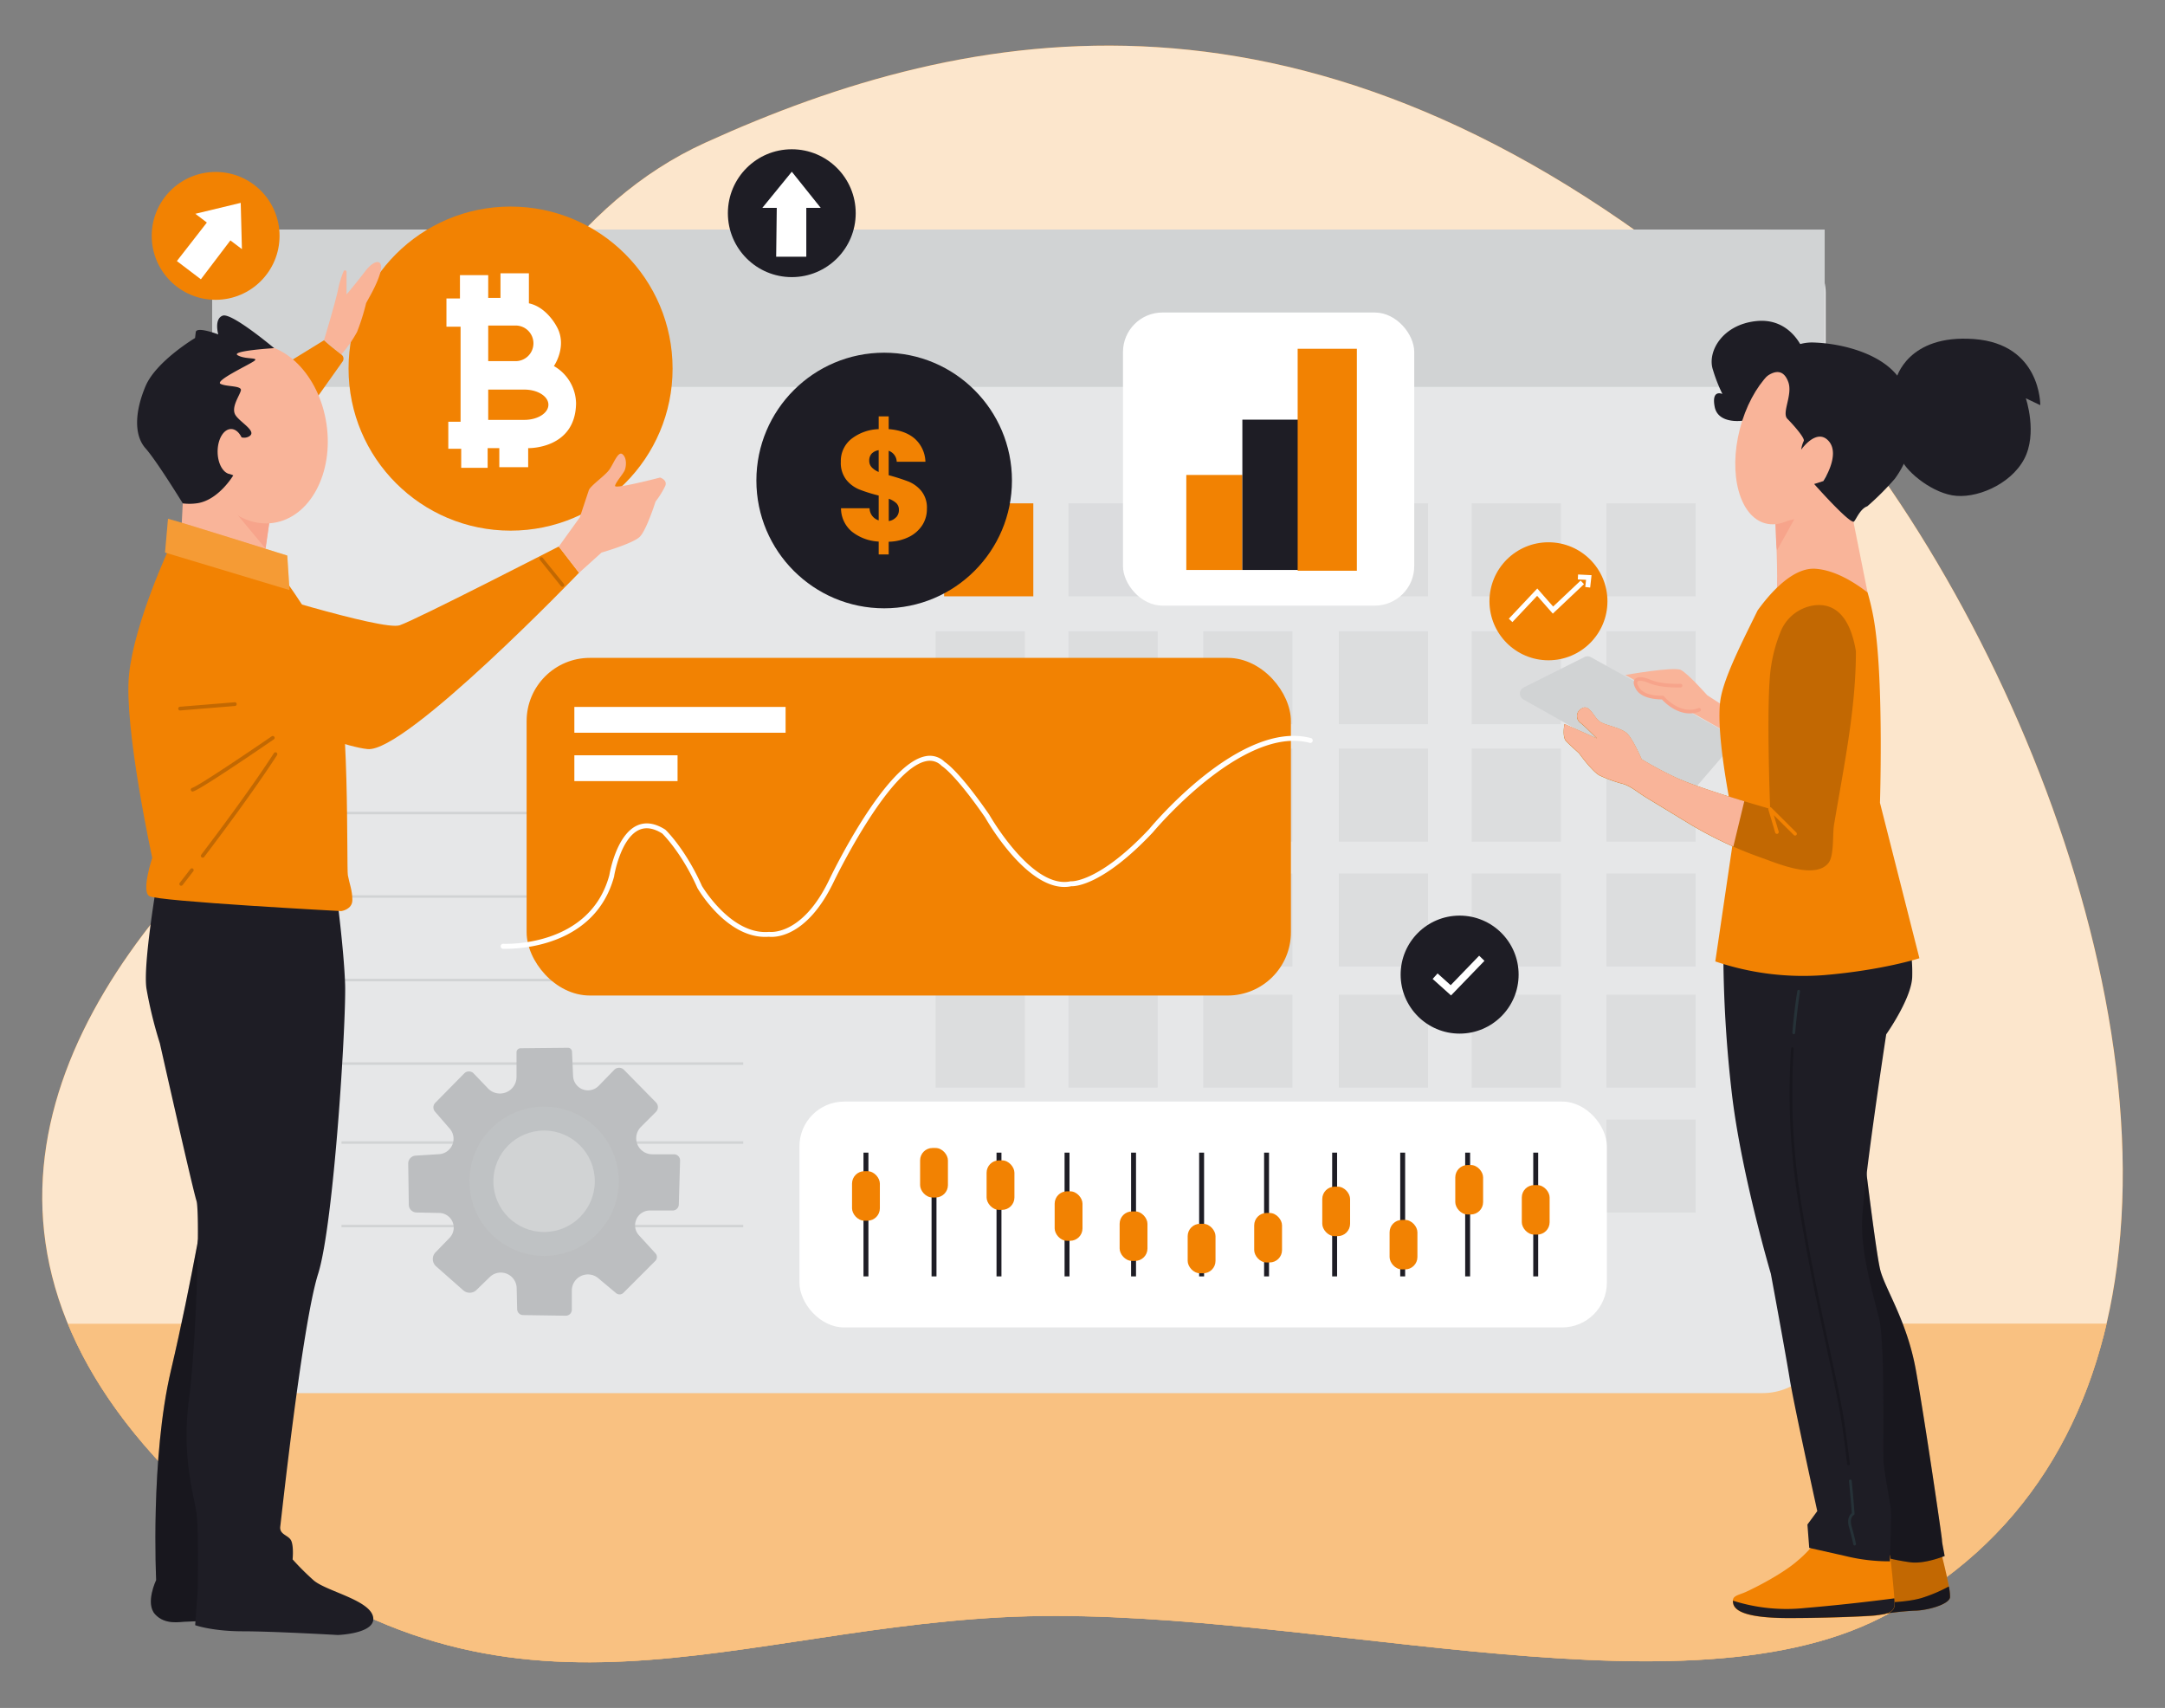 <svg id="af0784e5-610c-4ecd-98ba-e0309c3f3c88" data-name="Layer 1" xmlns="http://www.w3.org/2000/svg" width="865.76" height="682.89" viewBox="0 0 865.76 682.89"><rect x="0" y="0" width="865.76" height="682.89" fill="#808080" stroke="none"/><g id="a31a8181-3953-44a0-a7e6-6d675b017224" data-name="freepik--background-simple--inject-1"><path d="M846.5,506.52c18-135.29-69.36-315.09-159.78-389.33C523.35-16.86,387.63,9.06,282.05,57.05S161.5,265.39,88.6,337.9-25.75,508,84.84,605.08s199.9,47.76,315.43,41.59,269,42.33,351.89.17C810.09,617.41,838.6,566.39,846.5,506.52Z" fill="#f28202"/><path d="M846.5,506.52c18-135.29-69.36-315.09-159.78-389.33C523.35-16.86,387.63,9.06,282.05,57.05S161.5,265.39,88.6,337.9-25.75,508,84.84,605.08s199.9,47.76,315.43,41.59,269,42.33,351.89.17C810.09,617.41,838.6,566.39,846.5,506.52Z" fill="#fff" opacity="0.8" style="isolation:isolate"/></g><g id="a56cd047-64ac-4a8c-bec2-2569f4e8823e" data-name="freepik--Floor--inject-1"><path d="M27.18,529.38c10.3,25,28.8,50.34,57.66,75.66,110.6,97.09,199.9,47.76,315.43,41.59s269,42.33,351.89.17c50.38-25.6,78.53-67.6,90.24-117.46Z" fill="#f28202"/><path d="M27.18,529.38c10.3,25,28.8,50.34,57.66,75.66,110.6,97.09,199.9,47.76,315.43,41.59s269,42.33,351.89.17c50.38-25.6,78.53-67.6,90.24-117.46Z" fill="#fff" opacity="0.5" style="isolation:isolate"/></g><rect x="84.84" y="91.79" width="645.25" height="465.22" rx="25.28" fill="#e6e7e8"/><line x1="136.56" y1="325.07" x2="297.2" y2="325.07" fill="none" stroke="#d1d3d4" stroke-miterlimit="10"/><line x1="136.56" y1="358.46" x2="297.2" y2="358.46" fill="none" stroke="#d1d3d4" stroke-miterlimit="10"/><line x1="136.56" y1="391.85" x2="297.2" y2="391.85" fill="none" stroke="#d1d3d4" stroke-miterlimit="10"/><line x1="136.56" y1="425.25" x2="297.2" y2="425.25" fill="none" stroke="#d1d3d4" stroke-miterlimit="10"/><line x1="136.56" y1="456.83" x2="297.2" y2="456.83" fill="none" stroke="#d1d3d4" stroke-miterlimit="10"/><line x1="136.56" y1="490.22" x2="297.2" y2="490.22" fill="none" stroke="#d1d3d4" stroke-miterlimit="10"/><rect x="427.28" y="201.25" width="35.67" height="37.18" fill="#d1d3d4" opacity="0.5"/><rect x="481.16" y="201.25" width="35.67" height="37.18" fill="#d1d3d4" opacity="0.5"/><g opacity="0.5"><rect x="535.39" y="201.25" width="35.67" height="37.18" fill="#d1d3d4"/><rect x="588.51" y="201.25" width="35.67" height="37.18" fill="#d1d3d4"/><rect x="642.39" y="201.25" width="35.67" height="37.18" fill="#d1d3d4"/></g><g opacity="0.5"><rect x="374.16" y="252.38" width="35.67" height="37.18" fill="#d1d3d4"/><rect x="427.28" y="252.38" width="35.67" height="37.18" fill="#d1d3d4"/><rect x="481.16" y="252.38" width="35.67" height="37.18" fill="#d1d3d4"/><rect x="535.39" y="252.38" width="35.67" height="37.18" fill="#d1d3d4"/><rect x="588.51" y="252.38" width="35.67" height="37.18" fill="#d1d3d4"/><rect x="642.39" y="252.38" width="35.67" height="37.18" fill="#d1d3d4"/></g><g opacity="0.5"><rect x="374.16" y="299.31" width="35.67" height="37.18" fill="#d1d3d4"/><rect x="427.28" y="299.31" width="35.67" height="37.18" fill="#d1d3d4"/><rect x="481.16" y="299.31" width="35.67" height="37.18" fill="#d1d3d4"/><rect x="535.39" y="299.31" width="35.67" height="37.18" fill="#d1d3d4"/><rect x="588.51" y="299.31" width="35.67" height="37.18" fill="#d1d3d4"/><rect x="642.39" y="299.31" width="35.67" height="37.18" fill="#d1d3d4"/></g><g opacity="0.5"><rect x="374.16" y="349.24" width="35.67" height="37.18" fill="#d1d3d4"/><rect x="427.28" y="349.24" width="35.67" height="37.18" fill="#d1d3d4"/><rect x="481.16" y="349.24" width="35.67" height="37.18" fill="#d1d3d4"/><rect x="535.39" y="349.24" width="35.67" height="37.18" fill="#d1d3d4"/><rect x="588.51" y="349.24" width="35.67" height="37.18" fill="#d1d3d4"/><rect x="642.39" y="349.24" width="35.67" height="37.18" fill="#d1d3d4"/></g><g opacity="0.5"><rect x="374.16" y="397.69" width="35.67" height="37.18" fill="#d1d3d4"/><rect x="427.28" y="397.69" width="35.67" height="37.18" fill="#d1d3d4"/><rect x="481.16" y="397.69" width="35.67" height="37.18" fill="#d1d3d4"/><rect x="535.39" y="397.69" width="35.67" height="37.18" fill="#d1d3d4"/><rect x="588.51" y="397.69" width="35.67" height="37.18" fill="#d1d3d4"/><rect x="642.39" y="397.69" width="35.67" height="37.18" fill="#d1d3d4"/></g><g opacity="0.5"><rect x="374.16" y="447.63" width="35.67" height="37.18" fill="#d1d3d4"/><rect x="427.28" y="447.63" width="35.67" height="37.18" fill="#d1d3d4"/><rect x="481.16" y="447.63" width="35.67" height="37.18" fill="#d1d3d4"/><rect x="535.39" y="447.63" width="35.67" height="37.18" fill="#d1d3d4"/><rect x="588.51" y="447.63" width="35.67" height="37.18" fill="#d1d3d4"/><rect x="642.39" y="447.63" width="35.67" height="37.18" fill="#d1d3d4"/></g><rect x="84.84" y="91.79" width="644.83" height="62.9" fill="#d1d3d4"/><circle cx="204.17" cy="147.38" r="64.79" fill="#f28202"/><path d="M221.5,146.36s5.64-8.1,1-16c0,0-3.93-7.61-11-9.08v-12H200.14v9.82h-4.91V110h-11.3v9.33h-5.4v11.29h5.65v38h-4.91v10.81h5.16v7.61H195v-7.86h4.67v7.61h11.54v-7.61s18.9.49,19.15-17.92A17.52,17.52,0,0,0,221.5,146.36Zm-26.27-16.2h10.7a7.12,7.12,0,1,1,0,14.23H195.23Zm24.07,31.57c.09,3.38-4.24,6.15-9.61,6.15H195.23V155.77h14.46c5.25,0,9.53,2.65,9.61,5.95Z" fill="#fff"/><rect x="449.07" y="124.95" width="116.47" height="117.2" rx="15.8" fill="#fff"/><rect x="474.39" y="189.9" width="22.42" height="37.99" fill="#f28202"/><rect x="496.81" y="167.79" width="22.73" height="60.1" fill="#1e1d25"/><rect x="518.92" y="139.45" width="23.67" height="88.75" fill="#f28202"/><rect x="210.59" y="263.04" width="305.63" height="135" rx="25.28" fill="#f28202"/><path d="M202.42,379.36c-.78,0-1.22,0-1.26,0a1,1,0,1,1,.11-2c.35,0,34.54,1.66,42.4-27.44.2-1.17,2.87-16.18,11.15-19.88,3.36-1.5,7.13-.94,11.2,1.66l.15.12c.32.31,8,7.78,14.53,22.41.61,1,11.93,19.59,26.73,18.37a1,1,0,0,1,.24,0c.12,0,13.14,1.77,24-21,.9-1.89,22.34-46.31,38.48-49.25a8.43,8.43,0,0,1,7.64,2.31c.87.55,6.29,4.41,17.8,21.07.22.38,17.13,30,32.53,26.64a1,1,0,0,1,.3,0c.1,0,11,.51,31.12-20.87,1.44-1.74,36.52-43.67,64.49-36.44a1,1,0,1,1-.49,1.91c-26.76-6.93-62.17,35.41-62.52,35.83-19.87,21.11-31,21.62-32.61,21.54a13.22,13.22,0,0,1-2.79.29c-15.82,0-31-26.63-31.7-27.83-11.94-17.27-17.17-20.45-17.22-20.48a.7.7,0,0,1-.19-.15,6.52,6.52,0,0,0-6-1.86c-15.16,2.76-36.84,47.71-37.06,48.16-11.13,23.22-24.45,22.26-26,22.07-16.34,1.24-28-18.55-28.51-19.39l-.05-.09c-6-13.59-13.29-21-14.05-21.78-3.44-2.18-6.55-2.67-9.24-1.47-7.47,3.33-10,18.29-10,18.44s0,.07,0,.1C238.21,377.82,208.87,379.36,202.42,379.36Z" fill="#fff"/><rect x="319.69" y="440.44" width="322.88" height="90.31" rx="17.9" fill="#fff"/><rect x="345.3" y="460.86" width="1.97" height="49.48" fill="#1e1d25"/><rect x="372.52" y="460.86" width="1.97" height="49.48" fill="#1e1d25"/><rect x="398.5" y="460.86" width="1.97" height="49.48" fill="#1e1d25"/><rect x="425.71" y="460.86" width="1.97" height="49.48" fill="#1e1d25"/><rect x="452.31" y="460.86" width="1.97" height="49.48" fill="#1e1d25"/><rect x="479.53" y="460.86" width="1.97" height="49.48" fill="#1e1d25"/><rect x="505.5" y="460.86" width="1.97" height="49.48" fill="#1e1d25"/><rect x="532.72" y="460.86" width="1.97" height="49.48" fill="#1e1d25"/><rect x="559.93" y="460.86" width="1.97" height="49.48" fill="#1e1d25"/><rect x="585.91" y="460.86" width="1.97" height="49.48" fill="#1e1d25"/><rect x="613.13" y="460.86" width="1.97" height="49.48" fill="#1e1d25"/><rect x="229.68" y="282.65" width="84.47" height="10.32" fill="#fff"/><rect x="229.68" y="301.99" width="41.27" height="10.32" fill="#fff"/><rect x="377.54" y="201.25" width="35.67" height="37.18" fill="#f28202"/><circle cx="619.21" cy="240.41" r="23.59" fill="#f28202"/><circle cx="583.69" cy="389.68" r="23.59" fill="#1e1d25"/><circle cx="316.63" cy="85.24" r="25.56" fill="#1e1d25"/><polygon points="604.79 248.73 603.36 247.38 614.74 235.3 621.08 242.52 632.07 232.14 633.42 233.57 620.95 245.35 614.69 238.23 604.79 248.73" fill="#fff"/><polygon points="635.89 234.92 633.93 234.7 634.25 231.83 630.95 231.67 631.05 229.7 636.44 229.97 635.89 234.92" fill="#fff"/><polygon points="580.25 398.01 572.9 391.41 574.87 389.21 580.11 393.91 591.5 382.12 593.62 384.17 580.25 398.01" fill="#fff"/><polygon points="310.38 102.64 322.43 102.64 322.43 83.12 328.21 83.12 316.64 68.66 304.84 83.12 310.62 83.12 310.38 102.64" fill="#fff"/><path d="M129.57,136s4.8-15.9,5.71-20.71a37.08,37.08,0,0,1,2.13-6.81.6.6,0,0,1,1.16.24v9s3.6-4.2,7.5-9.3,7.5-4.79,6,.61-5.4,11.39-5.69,12.29a87.19,87.19,0,0,1-3.6,11.4,48.75,48.75,0,0,1-6.3,9Z" fill="#f9b499"/><polygon points="72.44 213.99 73.08 201.28 89.77 192.87 107.94 207.23 105.4 223.71 72.44 213.99" fill="#f9b499"/><polygon points="107.94 207.23 106.22 219.37 87.45 196.8 107.94 207.23" fill="#f7a48b"/><path d="M110.07,148.05l19.5-12s1.78,1.73,6.9,5.69a2,2,0,0,1,.6,2.71L121.77,166Z" fill="#f28202"/><ellipse cx="104.07" cy="173.43" rx="26.78" ry="36.02" transform="translate(-24.36 17.18) rotate(-8.45)" fill="#f9b499"/><path d="M83,474.73s-6.35,38-14.63,73.15-5.92,83.88-5.92,83.88S58,641,62,645.42s10.25,3,11.71,3,11.7-.49,11.7-.49,7.84-46.36,10.8-88.31.48-105.82-2.44-103.38-9.26,15.12-9.26,15.12Z" fill="#1e1d25"/><path d="M83,474.73s-6.35,38-14.63,73.15-5.92,83.88-5.92,83.88S58,641,62,645.42s10.25,3,11.71,3,11.7-.49,11.7-.49,7.84-46.36,10.8-88.31.48-105.82-2.44-103.38-9.26,15.12-9.26,15.12Z" opacity="0.2"/><path d="M63,351.35s-5.91,34.14-4.44,43.89a170.38,170.38,0,0,0,5.37,21.94s13.17,58.53,14.63,62.92,0,56.57-3,79.48,2,38,3,45.36.49,31.21.49,31.21l-1,13.65s6.84,2.44,19,2.44,38,1.48,38,1.48,15.61-.49,14.14-7.3-19-10.25-23.88-14.65a106.3,106.3,0,0,1-8.3-8.28s.49-4.88-.49-7.32-4.88-2.44-4.44-5.84,8.79-81,15.13-101S138.52,407.45,138,393.31s-3.39-35.61-3.39-35.61Z" fill="#1e1d25"/><path d="M68.08,218.24s-14.4,30.59-16.49,51.59S60.88,343,60.88,343s-4.44,13.19-1.2,15.29,76.79,6,76.79,6,4.44-.61,4.44-4.44-1.2-6.59-1.8-9.89.9-70.8-5.7-85.78-20.1-33.3-20.1-33.3Z" fill="#f28202"/><path d="M81.06,342.92a.72.72,0,0,1-.74-.71.67.67,0,0,1,.16-.47C89,330.5,101,314.32,109.54,301.13a.74.74,0,1,1,1.24.81h0c-8.59,13.22-20.58,29.43-29.13,40.69A.7.7,0,0,1,81.06,342.92Z" opacity="0.2"/><path d="M72.43,354.15A.8.8,0,0,1,72,354a.74.74,0,0,1-.13-1l0,0,4.26-5.5a.73.73,0,0,1,1-.2.74.74,0,0,1,.2,1l-.06.07c-2.64,3.45-4.27,5.52-4.27,5.52A.72.72,0,0,1,72.43,354.15Z" opacity="0.2"/><path d="M77.15,316.48a.75.75,0,0,1-.24-1.48c2.83-.95,23.8-15.15,31.66-20.54a.74.74,0,1,1,1,1.11l-.15.1c-1.15.8-28.41,19.52-32,20.7Z" opacity="0.2"/><path d="M109.63,139.2s-16.95-14.25-20.54-13-1.81,7.5-1.81,7.5-8.69-3.32-9-.9L78,135.15s-15.59,9.3-19.79,19.23-4.81,19.49,0,24.89c3.71,4.17,11.54,16.59,14.89,22a21.87,21.87,0,0,0,6.1-.11c8.4-1.47,14.09-11.1,14.09-11.1s-5.69-1.79-5.91-9.29,4.43-9,4.43-9,4.2,4.81,7.8,2.71-4.44-6-5.7-9,1.81-7.19,2.4-9.29-5.69-1.48-8.09-2.7,10.49-7.21,13.19-9-3-.6-6.3-2.41S109.63,139.2,109.63,139.2Z" fill="#1e1d25"/><path d="M67.18,207.43c.9,0,47.7,14.7,47.7,14.7l.89,13.8L66,220.93Z" fill="#f28202"/><path d="M67.18,207.43c.9,0,47.7,14.7,47.7,14.7l.89,13.8L66,220.93Z" fill="#fff" opacity="0.2"/><path d="M75.88,273.72S131.67,298,147,299.51,231.56,229,231.56,229l-8.11-10.5S166.76,247.63,159.86,250s-64.19-15.9-68.39-16.79-13.51.59-17.1,5.4" fill="#f28202"/><path d="M72,284.06a.72.72,0,0,1-.72-.68.74.74,0,0,1,.67-.8l21.9-1.79a.75.75,0,0,1,.8.68h0a.76.76,0,0,1-.68.8l-21.89,1.79Z" opacity="0.2"/><path d="M224.87,234.62a.7.7,0,0,1-.54-.26L216,224a.69.69,0,1,1,1-1l.09.11,8.38,10.34a.69.69,0,0,1-.09,1A.75.75,0,0,1,224.87,234.62Z" opacity="0.2"/><path d="M223.45,218.54l8.41-11.7,3.59-10.8c.61-1.8,6.3-5.69,8.1-8.1s3.6-7.8,5.4-6.3,1.48,4.8.9,6.3-3.6,4.8-3.9,6.3,18-3.3,18-3.3,3,.9,2.1,3.3a35,35,0,0,1-3.9,6.3s-3.6,11.4-6.31,14.09-15.29,6.3-15.29,6.3l-9,8.11Z" fill="#f9b499"/><ellipse cx="92.41" cy="180.56" rx="5.39" ry="9.03" fill="#f9b499"/><path d="M746.83,236.89l-5.67-28.3-13.54-13.4L710,209.27s1.13,22,.42,27.88Z" fill="#f9b499"/><path d="M710,209.27l7.52-1.68L710.63,220C710.09,217.34,710.22,213,710,209.27Z" fill="#f7a48b"/><path d="M720.93,139.69s-4.8-12.69-18.51-11.32S682.55,140.71,685,147.91a61.42,61.42,0,0,0,3.77,9.61s-4.47-2.07-3.09,5.13,11.66,5.78,13.36,5.14S708.26,147.91,720.93,139.69Z" fill="#1e1d25"/><path d="M633.62,262.71l-24.34,12.17a2.71,2.71,0,0,0-1.2,3.63,2.76,2.76,0,0,0,1.08,1.14l64.93,36.52a2.72,2.72,0,0,0,3.39-.6l15.24-17.7a2.71,2.71,0,0,0-.3-3.83,3,3,0,0,0-.43-.3l-55.84-31A2.7,2.7,0,0,0,633.62,262.71Z" fill="#d1d3d4"/><path d="M693,284.63,682.72,278s-7.67-8.68-10.55-10.12-22.19,2-22.19,2l42.45,24Z" fill="#f9b499"/><path d="M672,274.14s-7.54.33-12.19-1.65-7.33-1.05-4.9,2.89S664.9,279,664.9,279s6.58,8,14.56,4.87" fill="#f9b499"/><path d="M675.71,285.24c-5.65,0-10.11-4.44-11.12-5.59-1.58,0-7.94-.16-10.27-3.92-1.14-1.85-1.32-3.27-.54-4.18,1-1.14,3.25-1.05,6.35.28,4.46,1.89,11.81,1.59,11.88,1.59a.68.68,0,0,1,.75.6.27.27,0,0,1,0,.09.72.72,0,0,1-.69.75c-.3,0-7.76.32-12.51-1.7-2.63-1.13-4.34-1.13-4.69-.67s-.18,1.09.68,2.48c2.17,3.51,9.25,3.23,9.32,3.23a.76.76,0,0,1,.6.26c0,.07,6.34,7.56,13.73,4.66a.71.71,0,0,1,.93.4.72.72,0,0,1-.4.94h0A10.85,10.85,0,0,1,675.71,285.24Z" fill="#f7a48b"/><path d="M775.85,619.31s4.33,16.49,3.94,19.35S770.47,644,765.46,644a120.63,120.63,0,0,0-15.06,1.79l.36-26.52Z" fill="#f28202"/><path d="M775.85,619.31s4.33,16.49,3.94,19.35S770.47,644,765.46,644a120.63,120.63,0,0,0-15.06,1.79l.36-26.52Z" opacity="0.2"/><path d="M779.79,638.66a18.54,18.54,0,0,0-.48-4.33,60.66,60.66,0,0,1-11,4.64c-6.09,1.74-14.77,1.83-17.85,1.8l-.07,5A120.63,120.63,0,0,1,765.46,644C770.47,644,779.43,641.54,779.79,638.66Z" fill="#1e1d25"/><path d="M779.79,638.66a18.54,18.54,0,0,0-.48-4.33,60.66,60.66,0,0,1-11,4.64c-6.09,1.74-14.77,1.83-17.85,1.8l-.07,5A120.63,120.63,0,0,1,765.46,644C770.47,644,779.43,641.54,779.79,638.66Z" opacity="0.2"/><path d="M745.38,460.88s4.66,39,6.45,46.61,10.75,20.42,14.33,40.46,10.41,66.66,10.41,67.75.71,4.33,1.07,6.44c0,0-7.89,3.24-13.61,2.52a82,82,0,0,1-10.76-2.15s2.5-15.41-2.89-43-10.66-56.19-14-76.32S745.38,460.88,745.38,460.88Z" fill="#1e1d25"/><path d="M745.38,460.88s4.66,39,6.45,46.61,10.75,20.42,14.33,40.46,10.41,66.66,10.41,67.75.71,4.33,1.07,6.44c0,0-7.89,3.24-13.61,2.52a82,82,0,0,1-10.76-2.15s2.5-15.41-2.89-43-10.66-56.19-14-76.32S745.38,460.88,745.38,460.88Z" opacity="0.2"/><path d="M727.1,615a44.37,44.37,0,0,1-8.24,9c-6.09,5.37-17.57,11.11-20.79,12.54s-5.78,1.44-5,4.67,6.09,5.78,22.23,5.78,33.33-.73,35.12-1.09,7.22-.36,7.22-4.33-1.79-19.71-1.79-19.71Z" fill="#f28202"/><path d="M750.4,645.83c1.79-.36,7.22-.36,7.22-4.34a23.19,23.19,0,0,0-.1-2.42c-6.14.81-20,2.53-35.74,3.86A70.47,70.47,0,0,1,693,640a4.12,4.12,0,0,0,.11,1.16c.71,3.22,6.09,5.78,22.23,5.78S748.61,646.15,750.4,645.83Z" fill="#1e1d25"/><path d="M689.14,378.45a500.77,500.77,0,0,0,3.58,60.22c3.95,31.89,15.42,70.61,15.42,70.61s5.78,31.17,7.52,41.91,11.05,53,11.05,53l-3.94,5.37.72,9.33,14.33,3.22a72.69,72.69,0,0,0,17.92,2.15s.73-18.64.37-21.14-2.52-14.34-2.89-18.28.7-47.69-1.8-57.71-6.82-24.74-6.82-37.57,9.68-76,9.68-76,10.4-14.7,10.4-23.31a59.86,59.86,0,0,0-1.07-12.89Z" fill="#1e1d25"/><path d="M741.65,617.94a.54.54,0,0,1-.53-.43s-.58-2.9-1.72-6.87c-1-3.53.43-5.09,1.11-5.62-.08-1.24-.45-6.11-1.12-12.85a.52.52,0,0,1,.47-.59h0a.54.54,0,0,1,.61.45v0c.78,7.84,1.14,13.15,1.14,13.2a.56.56,0,0,1-.29.53c-.07,0-1.88,1-.88,4.55,1.16,4,1.73,6.92,1.75,6.95a.54.54,0,0,1-.43.63Z" fill="#263238"/><path d="M739.18,585.84a.56.56,0,0,1-.53-.49c-.64-5.64-1.36-11.1-2.14-16.26-1.13-7.42-3.35-17.64-5.91-29.48-4-18.54-9-41.6-12.53-66.13a273.8,273.8,0,0,1-1.84-54.22.55.55,0,0,1,.58-.5.54.54,0,0,1,.49.57h0a273.89,273.89,0,0,0,1.85,54.08c3.5,24.48,8.49,47.53,12.5,66,2.58,11.85,4.8,22.09,5.93,29.56.78,5.16,1.44,10.65,2.15,16.3a.54.54,0,0,1-.47.59Z" opacity="0.2"/><path d="M717.23,413.48h0a.54.54,0,0,1-.49-.57v0c.85-10.2,2-16.62,2-16.68a.56.56,0,0,1,.62-.45.55.55,0,0,1,.45.63c0,.07-1.08,6.44-1.94,16.59A.55.55,0,0,1,717.23,413.48Z" fill="#263238"/><path d="M758.3,151.35s4.45-17.83,31.19-15.78S815.89,162,815.89,162l-5.78-2.75s4.8,14.06-.69,24.34-19.54,16.11-28.79,14.45S761.39,187.68,760,182.88,763.78,161.29,758.3,151.35Z" fill="#1e1d25"/><ellipse cx="714.53" cy="176.45" rx="33.93" ry="19.36" transform="translate(366.1 824.74) rotate(-75.62)" fill="#f9b499"/><ellipse cx="731.86" cy="180.24" rx="10.15" ry="5.77" transform="translate(441.73 875.9) rotate(-81.2)" fill="#f9b499"/><path d="M767.55,383.13,751.78,321s1.38-43.87-1.7-68.21a100,100,0,0,0-3.25-15.89C741.78,233,734,228,726.08,227.42c-9.21-.71-18.4,9.94-23.24,16.66-6,12.26-13.37,26.54-14.81,35.44-2.4,14.74,5.78,51.42,5.78,51.42l-7.88,53.47a109.37,109.37,0,0,0,43.53,5.47C753.16,387.87,767.55,383.13,767.55,383.13Z" fill="#f28202"/><path d="M725.05,136.94c-12.34-.33-19.89,12.34-19.89,12.34s-1.06,1.79-3.2,5.49c2.14-2.54,9.91-10.88,13.15-2.05,1.89,5.15-2.75,12.33-.35,14.74s7.23,7.88,6.52,8.9a11.43,11.43,0,0,0-1,3.43s6.17-8.9,11-3.43-2.17,16-2.17,16l-3.65,1.16s13.36,15.09,15.76,15.09c.67,0,2.4-5.14,5.48-6.17a109.23,109.23,0,0,0,11-11,36,36,0,0,0,3.44-37.37C755.43,142,737.39,137.29,725.05,136.94Z" fill="#1e1d25"/><path d="M725.81,242A17,17,0,0,0,712,252.67a61.55,61.55,0,0,0-3.78,13.86c-2.08,13.33-.35,56.89-.35,56.89s-29.13-8.22-38.74-13a139.56,139.56,0,0,1-12.68-6.85s-3.09-7.22-5.49-9.94-8.9-3.42-11.3-5.14-4.12-7.23-7.22-5.15a3.37,3.37,0,0,0-.34,5.78c1.38,1,6.51,6.17,6.51,6.17l-13-5.78s-1,5.15.68,6.87,5.14,4.8,5.14,4.8,5.15,7.22,8.24,8.9a57.18,57.18,0,0,0,9.6,3.44c3.06,1,6.15,3.64,8.9,5.3l17.47,10.62a156.39,156.39,0,0,0,28.59,13.46c6.24,2.19,21.51,8.9,26.93,2.18,2.34-2.89,1.62-11.56,2.23-15.18,3.83-23,8.77-46.12,8.77-69.52C739.5,244.4,732.13,241.33,725.81,242Z" fill="#f28202"/><path d="M725.81,242A17,17,0,0,0,712,252.67a61.55,61.55,0,0,0-3.78,13.86c-2.08,13.33-.35,56.89-.35,56.89s-29.13-8.22-38.74-13a139.56,139.56,0,0,1-12.68-6.85s-3.09-7.22-5.49-9.94-8.9-3.42-11.3-5.14-4.12-7.23-7.22-5.15a3.37,3.37,0,0,0-.34,5.78c1.38,1,6.51,6.17,6.51,6.17l-13-5.78s-1,5.15.68,6.87,5.14,4.8,5.14,4.8,5.15,7.22,8.24,8.9a57.18,57.18,0,0,0,9.6,3.44c3.06,1,6.15,3.64,8.9,5.3l17.47,10.62a156.39,156.39,0,0,0,28.59,13.46c6.24,2.19,21.51,8.9,26.93,2.18,2.34-2.89,1.62-11.56,2.23-15.18,3.83-23,8.77-46.12,8.77-69.52C739.5,244.4,732.13,241.33,725.81,242Z" opacity="0.2"/><path d="M697.52,320.37c-9.35-2.89-22.49-7-28.35-10a139.56,139.56,0,0,1-12.68-6.85s-3.09-7.23-5.49-9.94-8.9-3.43-11.3-5.15-4.12-7.22-7.23-5.14a3.36,3.36,0,0,0-1.43,4.54,3.45,3.45,0,0,0,1.1,1.24c1.38,1,6.51,6.17,6.51,6.17l-13-5.78s-1,5.14.68,6.86,5.14,4.8,5.14,4.8,5.15,7.23,8.24,8.9a55.47,55.47,0,0,0,9.6,3.44c3.06,1,6.15,3.64,8.9,5.31l17.47,10.62a157,157,0,0,0,17.47,9.06Z" fill="#f9b499"/><path d="M717.85,334.09a.85.85,0,0,1-.52-.21l-8-7.93,1.94,6.53a.75.75,0,0,1-.49.9.71.71,0,0,1-.89-.47v0l-2.75-9.25a.79.79,0,0,1,.32-.84.74.74,0,0,1,.88.11l10,9.95a.72.72,0,0,1,0,1h0A.81.81,0,0,1,717.85,334.09Z" fill="#f28202"/><circle cx="86.23" cy="94.31" r="25.56" fill="#f28202"/><polygon points="70.73 104.38 80.33 111.67 92.13 96.12 96.74 99.61 96.26 81.11 78.12 85.48 82.72 88.98 70.73 104.38" fill="#fff"/><circle cx="353.57" cy="192.12" r="51.1" fill="#1e1d25"/><path d="M368.91,209.83a13.41,13.41,0,0,1-5.27,4.77,19.13,19.13,0,0,1-8.26,2v5.08h-4v-5.14a18.76,18.76,0,0,1-10.74-4,12.22,12.22,0,0,1-4.33-9.32h11.42a5.15,5.15,0,0,0,3.65,4.83v-9.92a62,62,0,0,1-7.82-2.45,13,13,0,0,1-5.12-3.83,10.94,10.94,0,0,1-2.2-7.22,11.25,11.25,0,0,1,4.24-9.16,18.75,18.75,0,0,1,10.9-3.89v-5.09h4v5.09q6.6.5,10.43,3.82a12.94,12.94,0,0,1,4.26,9.23H358.59a4.79,4.79,0,0,0-3.21-4.39V190a81.12,81.12,0,0,1,8,2.57,13,13,0,0,1,5.05,3.74,10.59,10.59,0,0,1,2.23,7.13A11.91,11.91,0,0,1,368.91,209.83Zm-20.34-23a8.29,8.29,0,0,0,2.8,1.88V180a4.94,4.94,0,0,0-2.77,1.35,4,4,0,0,0-1,2.86A3.76,3.76,0,0,0,348.57,186.82Zm9.8,20a4.19,4.19,0,0,0,1.09-2.95,3.61,3.61,0,0,0-1-2.67,8.62,8.62,0,0,0-3.05-1.79v8.92A5,5,0,0,0,358.37,206.78Z" fill="#f28202"/><rect x="340.72" y="468.28" width="11.13" height="19.79" rx="4.95" fill="#f28202"/><rect x="367.94" y="459" width="11.13" height="19.79" rx="4.95" fill="#f28202"/><rect x="394.53" y="463.95" width="11.13" height="19.79" rx="4.95" fill="#f28202"/><rect x="421.75" y="476.32" width="11.13" height="19.79" rx="4.95" fill="#f28202"/><rect x="447.73" y="484.36" width="11.13" height="19.79" rx="4.95" fill="#f28202"/><rect x="474.94" y="489.31" width="11.13" height="19.79" rx="4.95" fill="#f28202"/><rect x="501.54" y="484.98" width="11.13" height="19.79" rx="4.95" fill="#f28202"/><rect x="528.76" y="474.46" width="11.13" height="19.79" rx="4.95" fill="#f28202"/><rect x="581.95" y="465.8" width="11.13" height="19.79" rx="4.95" fill="#f28202"/><rect x="608.55" y="473.84" width="11.13" height="19.79" rx="4.95" fill="#f28202"/><rect x="555.68" y="487.76" width="11.13" height="19.79" rx="4.95" fill="#f28202"/><path d="M206.55,420.71v9.88a6.61,6.61,0,0,1-4.28,6.2h0a6.61,6.61,0,0,1-7.12-1.61l-5.75-6a2.63,2.63,0,0,0-3.76,0l-11.57,11.75a2.61,2.61,0,0,0-.11,3.55l5.9,6.81a6.13,6.13,0,0,1,.63,7.18h0a6.11,6.11,0,0,1-4.88,3l-9.42.59a3.15,3.15,0,0,0-2.95,3.19l.24,16.44a3.13,3.13,0,0,0,3.08,3.1l9.13.19a5.89,5.89,0,0,1,5.08,3.15h0a5.87,5.87,0,0,1-1,6.81l-5.59,5.76a3.88,3.88,0,0,0,.21,5.62l10.87,9.59a3.88,3.88,0,0,0,5.27-.13l5.33-5.18a6.34,6.34,0,0,1,7.15-1.16h0a6.35,6.35,0,0,1,3.6,5.57l.19,8.44a2.4,2.4,0,0,0,2.37,2.36l17.05.25a2.41,2.41,0,0,0,2.45-2.41v-7.67a6.42,6.42,0,0,1,3.87-5.89h0a6.42,6.42,0,0,1,6.67.95l7.16,6a2.17,2.17,0,0,0,2.93-.13l12.76-12.77a2.18,2.18,0,0,0,.07-3l-6.64-7.26a5.83,5.83,0,0,1-1.17-5.93h0A5.82,5.82,0,0,1,259.8,484H269a2.46,2.46,0,0,0,2.45-2.38l.51-17.58a2.45,2.45,0,0,0-2.45-2.52h-8.66A6.44,6.44,0,0,1,255,457.8h0a6.44,6.44,0,0,1,1.3-7.23l6-6a2.71,2.71,0,0,0,0-3.82l-12.78-13a2.71,2.71,0,0,0-3.89,0l-6.21,6.39a6,6,0,0,1-6.76,1.28h0a6,6,0,0,1-3.49-5.19l-.43-9.74a1.62,1.62,0,0,0-1.64-1.56l-18.93.19A1.63,1.63,0,0,0,206.55,420.71Z" fill="#bcbec0"/><circle cx="217.58" cy="472.31" r="29.85" fill="#d1d3d4" opacity="0.2"/><circle cx="217.58" cy="472.31" r="20.28" fill="#d1d3d4"/></svg>